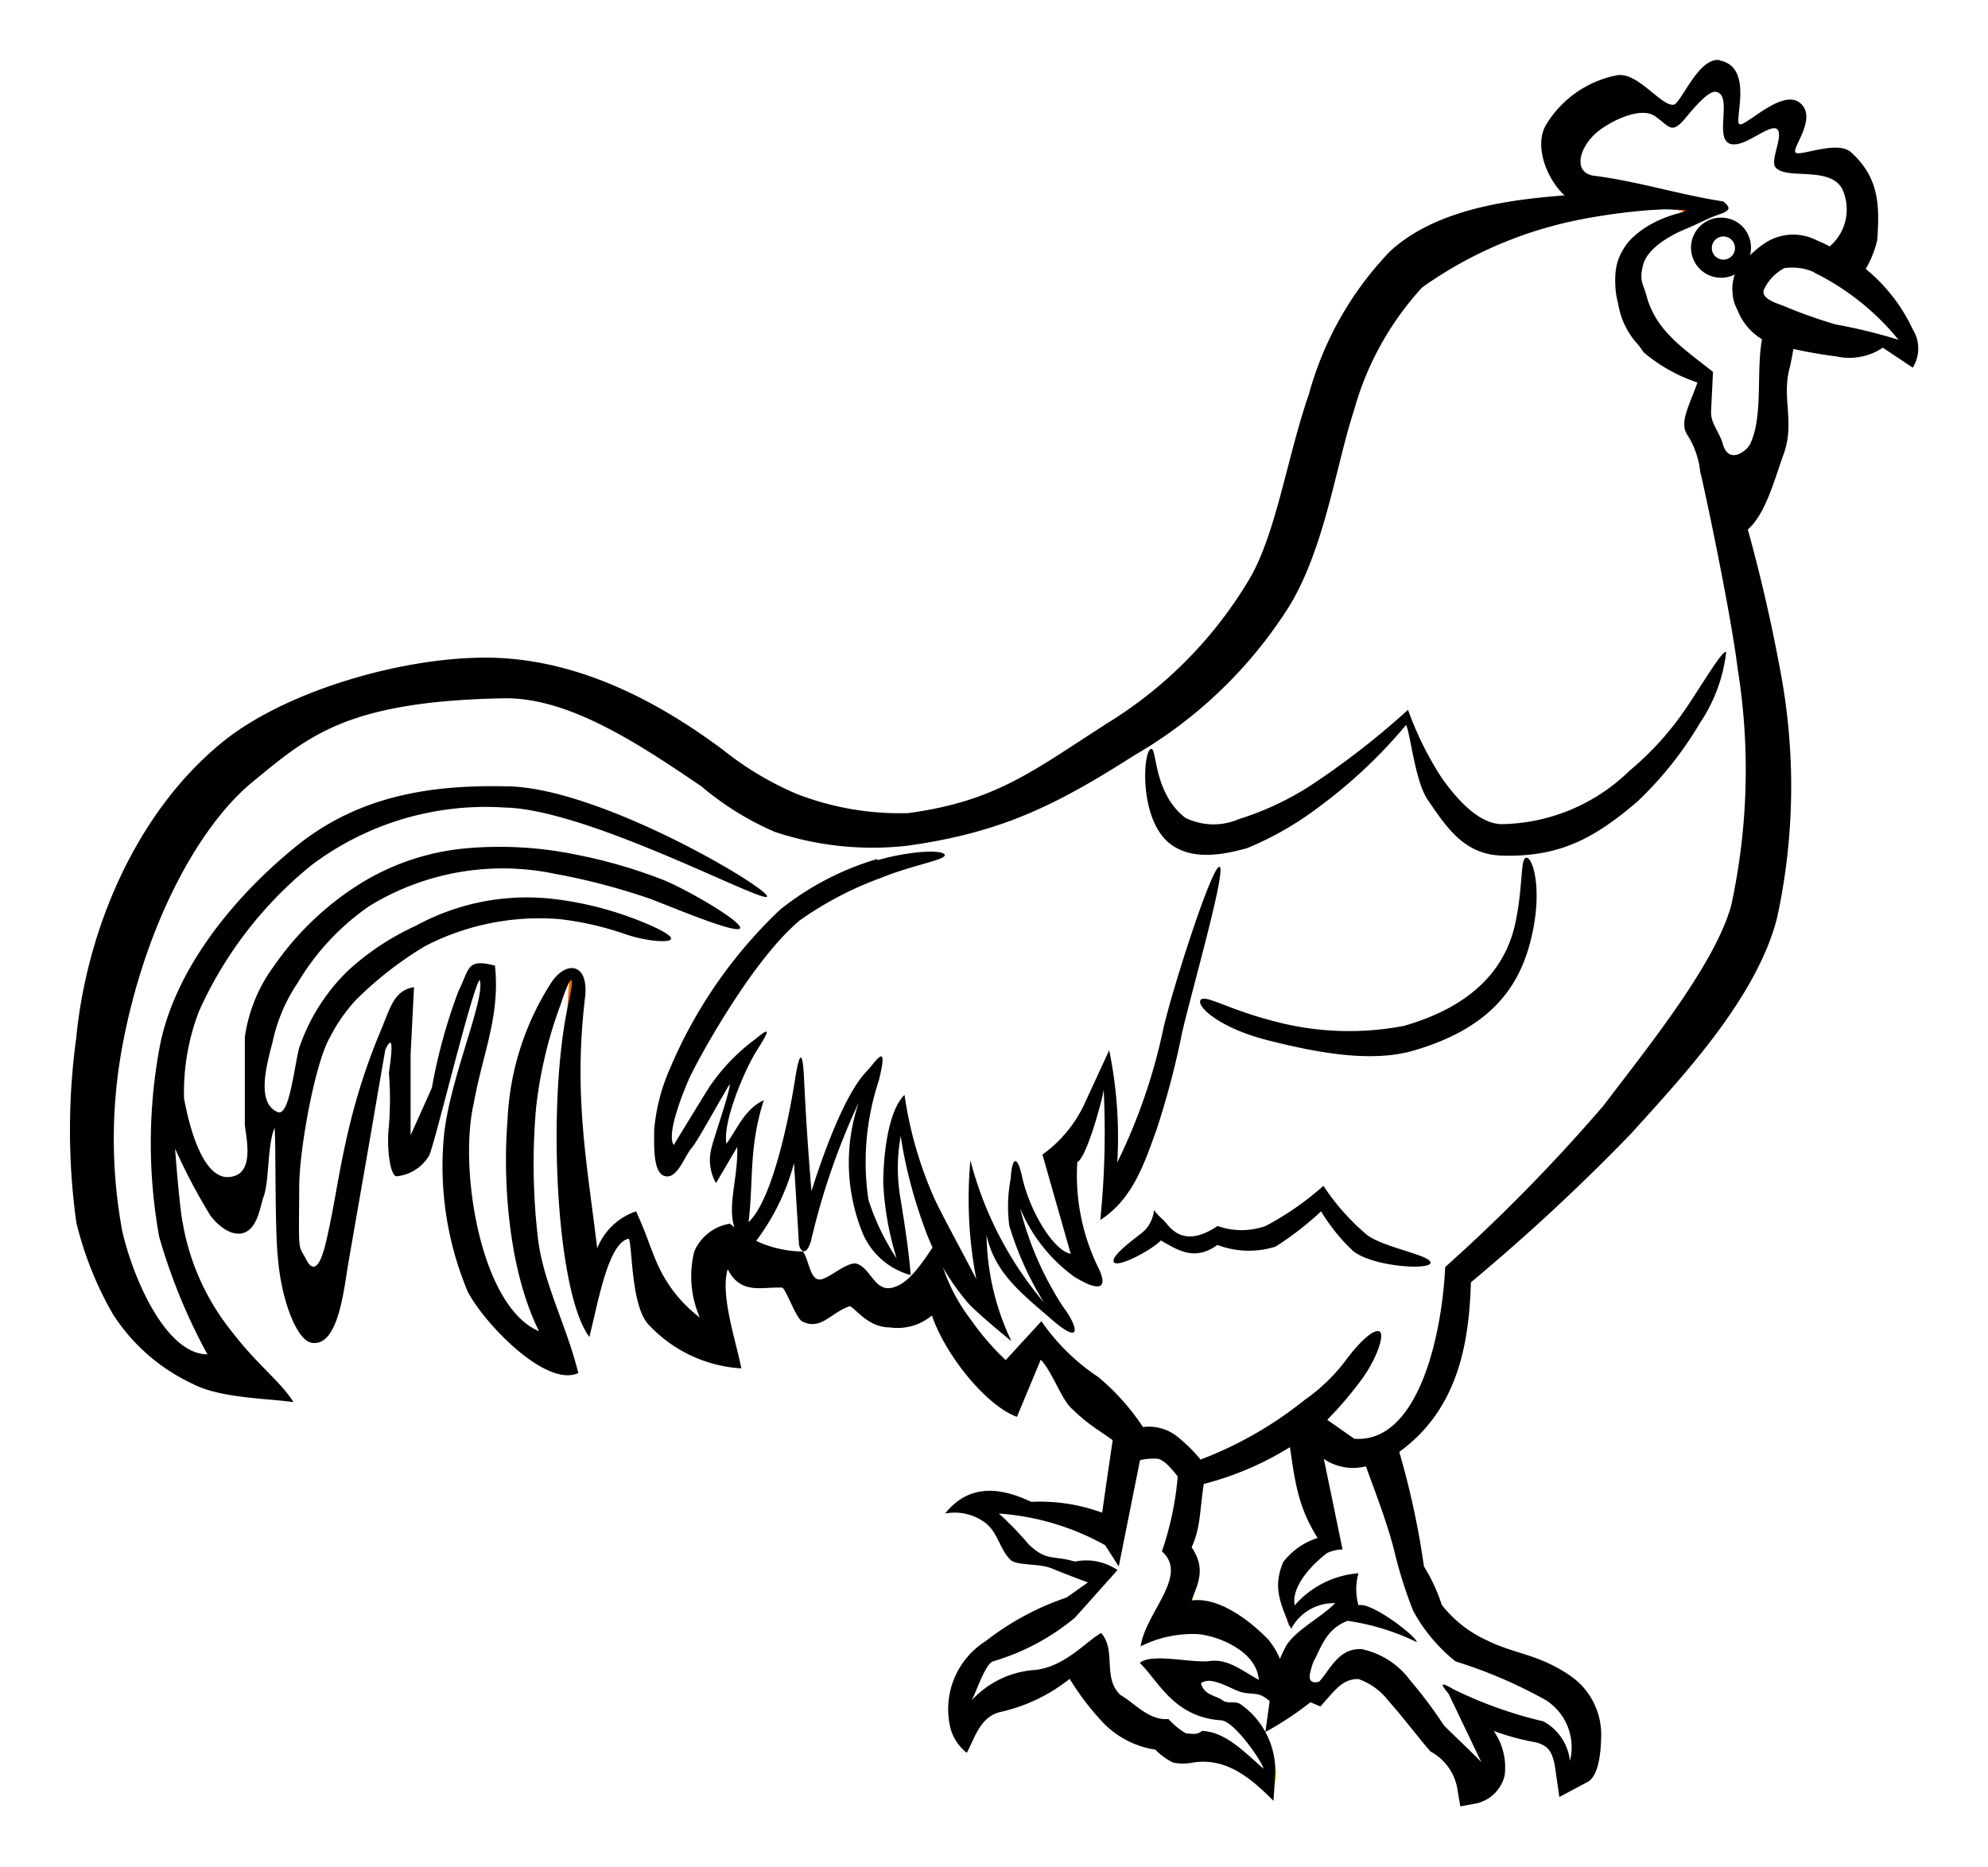 <svg id="svg2" xmlns="http://www.w3.org/2000/svg" xmlns:xlink="http://www.w3.org/1999/xlink" viewBox="0 0 93.54 87.87"><defs><style>.cls-1{fill:none;}.cls-10,.cls-2,.cls-3,.cls-4,.cls-6,.cls-8{fill:#fff;}.cls-2{stroke:red;}.cls-2,.cls-3,.cls-4,.cls-7,.cls-8{stroke-width:0.29px;}.cls-3{stroke:#cf0;}.cls-4,.cls-7{stroke:#f60;}.cls-5{fill:url(#pattern5955);}.cls-7{fill:url(#pattern5767);}.cls-8{stroke:#fc0;}.cls-10,.cls-9{stroke:#000;stroke-linecap:round;stroke-linejoin:round;}.cls-9{stroke-width:0.35px;}.cls-10{stroke-width:0.35px;}</style><pattern id="pattern5955" data-name="pattern5955" width="93.54" height="87.87" patternTransform="matrix(0.53, 0, 0, -0.55, 23.94, 604.67)" patternUnits="userSpaceOnUse" viewBox="0 0 93.54 87.87"><rect class="cls-1" width="93.54" height="87.87"/></pattern><pattern id="pattern5767" data-name="pattern5767" width="93.54" height="87.87" patternTransform="matrix(0.76, 0, 0, -0.79, 18.38, 640.27)" patternUnits="userSpaceOnUse" viewBox="0 0 93.54 87.87"><rect class="cls-1" width="93.54" height="87.87"/></pattern></defs><title>rooster-08</title><g id="layer2"><path id="path4241" class="cls-2" d="M61,67.5l1.47,5.13a2.91,2.91,0,0,0-1.95,1.45,4.91,4.91,0,0,0,.18,2.1,3.05,3.05,0,0,1,2.45-1.43l.12,1c-2.44,1.38-2.44,3-3.07,4.6l2-.85,1.63-1.45c2.41,1.48,3.8,3.81,5.55,5.85.45.19.79.12.77-.88l-.9-2.55L73,82l.65,2,.92-1.2a3.36,3.36,0,0,0-1-3.12,38.57,38.57,0,0,0-5.8-2.6c-1.51-2.63-2-5.9-3-8.88Z"/><path id="path4239" class="cls-3" d="M53.26,67.82l-.74,4.35a6.7,6.7,0,0,0-4-1.14,3,3,0,0,0-2.76-.1,5.35,5.35,0,0,1,2.61,2.23,19.68,19.68,0,0,1,3.26,1.27,8.58,8.58,0,0,1-2.44,2.19A8.89,8.89,0,0,0,46.37,78c-.8,1.21-1.42,2.4-.92,3.43,1.35-1,.37-1.8,5.27-3A9,9,0,0,0,55,81.68l2.33.67A5.23,5.23,0,0,1,59.77,84c.34-.4,0-1.39-.46-2.55a4.31,4.31,0,0,0-1.77-1.13c-.85,0-1.19-.69-1.59-1.27.52-.7,1-.56,1.56-.53l2.65,1.2c.21-.31-.12-1.32-.57-2.47-1.53-.83-3-1.45-4.06-.78a4,4,0,0,0,.17-3.61l.67-3.57C55.62,68.31,54.85,67.34,53.26,67.82Z"/><path id="path4227" d="M60.56,67.25c.34,1.94.33,3.39,1.44,5.12a3.3,3.3,0,0,0-1.62,1.13c-.52,1.23-.11,2,.37,3.15a2.26,2.26,0,0,1,2.07-1.21c-.7.71-1.81,1.22-2.3,2a6.68,6.68,0,0,0-.78,2.61l-.2,1.45a15,15,0,0,0,2.12-1.4l.47.2.34-.39c.51-.58.84-.91,1.45-.9a3,3,0,0,1,1.39,1c.74.83,1.33,1.64,2,2.41a2.46,2.46,0,0,1,1.28,1.87l.12.71.71-.13a1.76,1.76,0,0,0,1.38-1.34,3,3,0,0,0-.52-2.08,11.83,11.83,0,0,0,2,.54c.52.15.78.38.9,1.24l.19,1.33,1.33-.71c.51-.28.63-1.33.64-2.2a3.36,3.36,0,0,0-1.49-2.82c-1.47-1-2.6-1-3.88-1.64a5.67,5.67,0,0,1-2.13-1.67A8.24,8.24,0,0,0,67,73.71a38.37,38.37,0,0,0-1.39-6.14C64.45,68.17,62.44,67.93,60.56,67.25ZM64.27,69c.49,1.36,1,2.65,1.34,4a20.54,20.54,0,0,0,.88,2.79,7.74,7.74,0,0,0,2,2.39,22.12,22.12,0,0,1,4.26,1.83,2.63,2.63,0,0,1,1.12,2.85A2.42,2.42,0,0,0,72.62,81a19.87,19.87,0,0,1-4.25-1.52c-.72-.43-.51-.14-.21.22l1.54,3.22c-.28-.31-1.2-1.17-1.76-1.73a20.67,20.67,0,0,0-1.58-2.11,3.82,3.82,0,0,0-2.29-1.48h0c-1.09-.05-1.47.95-2,1.53,0,0-.55.19-.43-.38a3.54,3.54,0,0,1,.17-.58c.34-.58.55-1.51,1.6-1.9a11,11,0,0,1,3.25,1c0-.26-2.16-1.92-2.74-1.73a2.77,2.77,0,0,1,0-1.51,4.43,4.43,0,0,0-3,1.51c-.15-.75.55-1.71,1.52-2.46a1.82,1.82,0,0,1,.73-.17l-.88-4.26A2.45,2.45,0,0,0,64.27,69Z"/><path id="path4233" class="cls-4" d="M11.57,65c-2.34-.15-4-2-6.1-5.21C4.41,55.4,3.34,51.29,5.2,45.86c1-4.11,3.22-7.17,6.51-10.61a35.13,35.13,0,0,1,10-3.53,25.87,25.87,0,0,1,12.87,4.81,10.82,10.82,0,0,0,9.19,2.54c4-1.16,8-2.34,12.16-6.5,1.86-2.43,3.86-4.63,5-8.2s1.14-7.15,4.25-11l7.49-3.67c2.65-.2,5.37-.56,7.64,0l-3.68,2.12a4.58,4.58,0,0,0,1,4.1l2.55,1.84L80,20.26l2.55,8.91L83,42a32.84,32.84,0,0,1-6.22,10.33L68.56,60l-1,5.8c-.9,1-1.69,2.2-3.35,2.48l-3-1.4-5.1,2.5c-.83-2.24-2.33-1.76-3.65-2l-3.75-4.25-1.45,2.75-3.45-5.1q-1.5,1.81-4,0a2.06,2.06,0,0,1-2.75-.9c-1.17.47-2.21-.27-3.25-1.1-1.09,2.12-.25,3-.35,4.55-1.63-.91-2.2-1.75-3.65-5.6-1.31,0-1.76,1.91-2.2,2.8-.34-4.8-1.39-5.44-.65-14.75-.7-.17-1.91,4.79-2.25,7.35-1.12,3.92.47,7.17,1.35,10.6-1.53-.43-2.78-2.05-3.9-4.2-.61-1.17-1-3.21-.9-6.5L23,47.38l-.35-1.6c-.42-.61-.83,1.46-1.25,2.4-.76,2.11-1.19,5.2-2.3,6.25-.59-1-.24-4.51-.35-6.8a12.32,12.32,0,0,0-1.5,3.2l-2.2,11.05c-1.78-1.46-1.72-5.1-1.4-9.05l-1.75-.15c.08,1.61.25,3.3-.7,4.15-1.16-.75-2.42-3.26-3.45-4.8-.41,2,.16,6.14,1.15,8.7Z"/><path id="path5769" class="cls-5" d="M82.24,29.18c1.86,6.32.54,9.46.56,13.93-4.39,7.19-9,12.85-14,16.83l-1.27,5.87L64.7,68.43,61,67c-1.53.88-3,2-4.73,2.13a4.4,4.4,0,0,0-3.19-1.56l-4.38-4.45-1.49,2.68L43.7,60.44c-.78,1-1.47,2.05-3.89.07-1.93,2.11-2.12,0-2.83-.85-1.27.58-2.3-.48-3.39-1.13-1.12,1.6-.37,3.2.35,4.81-2.47-.16-3.51-2.71-4.31-5.66-1.57.92-1.59,2.09-2.12,3.18-.63-4.49-1.64-8.74-.29-14.49-.21-.94-.65-.41-1.06-.07a14.82,14.82,0,0,0-1.91,7.92,50.47,50.47,0,0,0,2.13,9.68,8.32,8.32,0,0,1-4.32-4.45A30.76,30.76,0,0,1,21.64,52l1.41-6.22-.71-.14L19.8,54h-1s0-5.69-.14-6.22a15.69,15.69,0,0,0-1.42,3.89L15.13,61.92l-1.41-1.13L13.58,53l-1.35-.63a9.18,9.18,0,0,1-.85,4.73c-1.47-.88-2.59-2.65-3.6-4.66-.37,2.7.34,4.72.63,7a15.08,15.08,0,0,0,3.27,5.78s-3.61-1.06-4.77-2.55A16,16,0,0,1,4,50.75c.57-4.84,2.37-10.69,4.81-13.22S14.93,33.37,20,32.22c4.54-1,9.17,1.15,13.44,3.75,2.48,1.52,5.22,3.21,8.13,3.18,4.41,0,12.23-5,12.23-5l.78,4c.48,1.18,1.22,2.06,3.75,1-1.66,2.77-2,5.09-2.55,7.5,2.56,1.55,6.63,3.92,13.51,1,3.24-3.23,2.44-6.52,2.33-8.06a6.81,6.81,0,0,0,3.61-1.13c1.81-.78,3.19-3.56,4.66-5.38Z"/><path id="path5771" class="cls-6" d="M47.27,38.24s-2.8,2.4-3.5,2.12-5,1.33-5.09,1.55a20.56,20.56,0,0,0-5.38,5.94,9.46,9.46,0,0,0-1.9,6.93l3.81-5.16a12,12,0,0,0-1.41,5.06l1.52-1.81c-.78,4.47-.36,4.93-.18,5.41a14.73,14.73,0,0,0,2.48-6.54L38,58.35c.77-2.56,1-5.21,3-7.6a13.38,13.38,0,0,0-.6,5.37,5,5,0,0,0,2.16,3.58l-.67-4.35.42-2.8a29.61,29.61,0,0,0,2.33,6.3l2,3A20.92,20.92,0,0,1,46,56.62l1.59,3.32A6.9,6.9,0,0,0,50,62l-2.34-4.42.22-1.76A9.6,9.6,0,0,0,49.57,59l1.8,1a16.68,16.68,0,0,1-1.48-5.2A28.19,28.19,0,0,0,52,50.64a30.3,30.3,0,0,1,.25,5.77l2-4.42,3-10.71.68-2.05A2.23,2.23,0,0,1,55,38.94a33.92,33.92,0,0,0-1.38-4.56Z"/><path id="path4169" d="M76.3,9c-.69,0-1.5.1-3,.22-2.68.22-5.85.73-7.89,2.6a15.66,15.66,0,0,0-3.83,6.75c-1,2.87-1.54,6.57-2.8,8.69A19.88,19.88,0,0,1,52.15,34c-3.59,2.3-5.27,3.69-9.4,4.26a13.32,13.32,0,0,1-5.33-.93A14.92,14.92,0,0,1,34,35.27c-2.69-2-6.19-4-10.2-4.29s-10,1.32-13.21,3.84c-4.26,3.39-6.53,9.08-7,14a31.92,31.92,0,0,0,0,8.7,16.27,16.27,0,0,0,1.73,4.33,8.94,8.94,0,0,0,3.75,3.27c1.33.69,3.59.68,4.74.86-.63-1-1.68-1.73-2.87-3.28a11.2,11.2,0,0,1-2.34-5.14c-.12-.5-.33-3-.36-3.51a27.62,27.62,0,0,0,1.64,3.12c.36.5,1.07,1.09,1.67.81s.7-1.26.85-1.66c.28-.77.17-2.42.52-3.25.07.75,0,4.88.17,6.27.17,1.84.87,3.76,1.6,3.85,1.26.16,1.49-2.58,1.73-3.93l.71-4.08c.34-1.92.66-3.86,1-5.78.54-1.17.16,1.07.17,1.09a15.83,15.83,0,0,1,0,2.48c-.12,1,.05,2.37.36,2.38a2,2,0,0,0,1.51-.94c.2-.19,2-7.78,2.4-8.31.3.87-1.45,4.73-1.69,7.44A15.26,15.26,0,0,0,22,60.76c.71,1.42,3.66,4.56,5.21,3.85-.55-2.25-1.69-4.32-1.91-6.44a30.13,30.13,0,0,1-.08-6,20.2,20.2,0,0,1,1.17-4.93c.4-1.26.74-1.74.34.06-1,4.61-.58,13.51,1,15.61.38-1.44.87-4.47,1.86-4.62.17.4.1,3.07.89,4a6.5,6.5,0,0,0,4.4,2.1c-.25-1.31-1-3.44-.64-4.67.62,1.23,1.61.82,2.58.87.25.27.64,1.45.94,1.6.89.42,1.33-.43,2.23-.73.31.16.88,1,1.86,1a2.53,2.53,0,0,0,2-.56c.63,1.87,2.57,4.26,4,4.77l1.12-2.69c.54.56,1,1.94,1.49,2.33,1.21,1.18,1.82,1.17,2.9,2.39.6-.21,1-.4,1.43-.12A2.71,2.71,0,0,1,55.89,70a14.51,14.51,0,0,0,5.48-2.35A8.64,8.64,0,0,0,64.74,69c3.71-1.94,4.37-5.38,4.47-8.66a95.81,95.81,0,0,0,7.54-7c2.18-2.43,5.9-6.3,6.87-10.17a29.17,29.17,0,0,0,.14-11.65A77.6,77.6,0,0,0,81.37,22c-.23-.58-.83-1.77-1-2.08a2.94,2.94,0,0,1,0-2.38L78,15.25A7.24,7.24,0,0,1,77,12.82c-.14-2,2.1-2.22,4.49-2.92A25.14,25.14,0,0,0,78,9.07C77.61,9,77.29,9,77,9Zm2.07.85a3.31,3.31,0,0,1,.94.11c-1.63.33-3.7,1.48-3.24,3.71a7.16,7.16,0,0,0,1.28,2.92A7.68,7.68,0,0,0,79.87,18c-.42,1.17-.87,1.91-.46,2.49A4,4,0,0,1,80,22.21c.09.27,1.42,6.48,1.76,9.25a30,30,0,0,1-.3,11.13c-.73,2.72-3.87,6.62-6,9.42A80.29,80.29,0,0,1,68,59.62c-.17,3.46-1.35,8.31-4.28,8.08l-1.27-.89a17.28,17.28,0,0,0,1.69-2c.64-.9,1.06-2.08.74-2.17s-1.06.68-1.61,1.44a8.63,8.63,0,0,1-1.89,1.8,18,18,0,0,1-4.89,2.8,7.21,7.21,0,0,0-1-1,2.16,2.16,0,0,0-1.71-.53,10.85,10.85,0,0,0-2.1-2.35A9.91,9.91,0,0,1,49,62.17L47.32,64a12.12,12.12,0,0,1-1.63-1.89,8.47,8.47,0,0,1-1.63-3.68c-.67,1-1.29,2-2.11,2.17s-1-1-1.7-1.15c-.57,0-1.37.85-1.76.75s-.43-.91-.71-1.31a5.24,5.24,0,0,1-3.43-1.31,2.21,2.21,0,0,0-1.68,1.3A4.83,4.83,0,0,0,32.93,62a6.46,6.46,0,0,1-2-2.53c-.36-.81-.43-1.2-1-2.47a3,3,0,0,0-1.83,1.74c-.49-4.07-1.12-7.22-.57-11.82.18-1.59-.87-1.75-1.58-.7a13,13,0,0,0-2.07,6.49c-.22,2.69,0,6.94,1.48,9.93-2.73-1.14-3.79-7.58-3.07-10.72.42-2.34,1.25-4.09,1-6.48-1.35-.36-1.19.15-1.72,1.2a25.93,25.93,0,0,0-1.25,4.55l-1,2.23,0-3.8.16-3.17c-.91.15-1.1.91-1.52,1.94A29.13,29.13,0,0,0,16.44,53c-.53,2.18-.7,3.8-1.13,5.56-.2.81-.51,1.47-.9.71s-.35-.14-.33-3.45c0-1.69.73-5.77,1.44-7a7.83,7.83,0,0,1,1.21-1.75A17,17,0,0,1,20,44.52a11.72,11.72,0,0,1,6.33-1.27,14.4,14.4,0,0,1,3.1.71c1,.34,2.06.41,2.14.23s-.78-.61-1.84-1a15.8,15.8,0,0,0-3.7-.89,10.89,10.89,0,0,0-6.46,1.26,12.25,12.25,0,0,0-3.18,2.1,9.17,9.17,0,0,0-2.32,3.67c-.26,1.08-.47,3.21-1,3-1-.41-.56-2.11-.25-3.27A7.85,7.85,0,0,1,14,46.26a11.58,11.58,0,0,1,3.37-3.62,12,12,0,0,1,8.75-1.52,30.83,30.83,0,0,1,4.49,1.18c1.05.4,4.06,1.67,4.21,1.38s-2.58-1.88-3.7-2.31a23.91,23.91,0,0,0-4.09-1.17,17.77,17.77,0,0,0-5-.29A11.36,11.36,0,0,0,17,41.55a13.87,13.87,0,0,0-4.12,3.92,7.33,7.33,0,0,0-1.36,3.34l0,4.08c0,.39.47,2.06-.42,2.42-1.65.66-2.32-3-2.44-3.62a10.58,10.58,0,0,1,.71-4.12,18.65,18.65,0,0,1,5.3-6.87A13.62,13.62,0,0,1,23.75,38c3.91.07,12.17,4.53,12.34,4.19S28.17,37,23.78,37c-3.22-.06-6.79.32-9.89,2.86-3.25,2.65-5.8,6.11-6.4,9.53a24.75,24.75,0,0,0,0,8.81,27.09,27.09,0,0,0,2.27,5.53c-1.85,0-3.4-3.25-4-5.76a23.85,23.85,0,0,1,0-8.76c1.05-5.62,3.55-10.31,6.14-12.43S16.28,33,23.67,32.86C26.74,32.79,30.05,35,33,37a13.75,13.75,0,0,0,3.47,2.15,14.59,14.59,0,0,0,6.19.65c4.42-.61,7-1.89,10.7-4.25a21.15,21.15,0,0,0,7.35-7.1c1.65-2.78,2.16-6.6,3-9.14a14.11,14.11,0,0,1,3.21-5.79,19.24,19.24,0,0,1,7.49-3.2A28.22,28.22,0,0,1,78.37,9.84Z"/><path id="path4195" d="M79.37,33.27a14.12,14.12,0,0,1-2.7,3,8.79,8.79,0,0,1-6,2.51c-1,0-2-1-2.83-2.17a15.48,15.48,0,0,1-1.59-3.21A37.48,37.48,0,0,1,61.61,37a13.8,13.8,0,0,1-3.31,1.54,3,3,0,0,1-2.53-.06c-1.58-1.22-1.3-3.48-1.65-3.22s-.5,3.32.93,4.44c1,.77,2.38.56,3.63.21a15.13,15.13,0,0,0,3.38-1.94,23.39,23.39,0,0,0,4.1-3.86c.21.46.42,2.61,1,3.5.88,1.28,1.7,2.59,3.49,2.65,2.84.09,4.47-.91,6.38-2.53A17.06,17.06,0,0,0,80,34a7.46,7.46,0,0,0,1.22-3.31C81.08,30.54,80.22,32,79.37,33.27Z"/><path id="path4197" d="M41.28,40.42a13.35,13.35,0,0,0-4.57,2.38,22.14,22.14,0,0,0-5.19,7.49,9,9,0,0,0-.74,2.88c0,.66-.06,1.9.42,2.14.64.3,1-.91,1.35-1.3.23-.23,1.52-2.6,1.79-3,0,.4-.77,2.58-.86,3a2.18,2.18,0,0,0,.21,1.66l1-1.7c.05,2-.89,3.58.58,4.81a10.59,10.59,0,0,0,2.09-4.05l.23,3.76c0,.29.31.76.57-.1a33,33,0,0,1,2.25-6.52,8.79,8.79,0,0,0,.21,6.23A3.44,3.44,0,0,0,42.85,60c-.08-1-.22-2-.47-3.54a8.4,8.4,0,0,1,0-3,22,22,0,0,0,1.07,4.17,11.28,11.28,0,0,0,2.14,3.73c.57.59,2,1.75,2,1.75a11.93,11.93,0,0,1-1.17-5c.38,1.8,1.66,2.76,3.09,4s1.21.31.51-.62A15.1,15.1,0,0,1,48,56.86a7.6,7.6,0,0,0,2.55,3.22c1.73,1.05,1.34,0,1.14-.4a9.89,9.89,0,0,1-1-5c.46-.2,1.26-3.25,1.24-3.42a40.77,40.77,0,0,1-.16,6.15c1.55-1,2.09-2.72,2.64-4.23a38.78,38.78,0,0,0,1.21-4.59c.43-1.87,2.11-7.73,1.76-7.8s-2.18,5.63-2.63,7.56a26.9,26.9,0,0,1-2.18,6.35,20.26,20.26,0,0,0-.38-5.28L51,52a6.13,6.13,0,0,1-1.95,2.33L50.38,59c-.87-.17-2-2.18-2.3-3.69-.26-1.1-.48-.7-.52.13a6.91,6.91,0,0,0-.07,2.24,15.25,15.25,0,0,0,1.63,3.61,16.89,16.89,0,0,1-3.46-6.69,19.89,19.89,0,0,0,.28,5.6c-.32-.66-1.7-3.17-2-3.86a18.38,18.38,0,0,1-1.38-4.82c-.73.7-1,2.67-1,4.19a14.36,14.36,0,0,0,.63,3.51,11.2,11.2,0,0,1-1.33-2.77,12.18,12.18,0,0,1,.49-5.6c.5-2-.18-.84-.57-.44-1.09,1.12-2.15,4.22-2.6,5.64-.14-1.76-.24-3.06-.35-5.33-.08-1.7-.29-.76-.41,0-.35,2.26-1.14,5.81-2.2,6.79.24-1.91,0-3.51.72-5.74-.9.42-1.23,1.32-1.76,2.05-.19-1,.85-3.5,1.48-4.47.85-1.33.23-.71-.35-.28a9.31,9.31,0,0,0-1.88,2c-.08.1-1.67,2.71-1.73,2.81-.39-.56.61-2.86.71-3.09.18-.45,2.83-5.48,5.22-7.48a16.26,16.26,0,0,1,3.82-2c1.52-.62,3.09-.85,3-1.09s-1.57-.2-3.17.26Z"/><path id="path4199" d="M71.82,40.36c-.3,0-.14,1.35-.53,3.12s-1.64,3.76-5.22,4.79a13.65,13.65,0,0,1-6.1-.21c-2.2-.56-3.28-1.29-3.48-1s.87,1.31,3.16,1.89,4.82,1.06,6.81.5c4-1.14,5.17-3.36,5.64-5.53S72.11,40.34,71.82,40.36Z"/><path id="path4201" d="M62.27,55.8a13.75,13.75,0,0,1-2.72,1.89,3.37,3.37,0,0,1-2.26,0c-.92.61-1.73.73-2.38-.09-.2-.24-.44-.41-.61-.66a1.67,1.67,0,0,1-.42.94c-.28.27-1.59,1.15-1.48,1.49s1.76-.52,2.22-1c.78.44,1.58,1,2.66.21a4.17,4.17,0,0,0,2.74.08A14.69,14.69,0,0,0,62.16,57a8.73,8.73,0,0,0,1.51,1.87c.93.74,3.62.91,3.64.55s-2.24-.72-3-1.32A10.7,10.7,0,0,1,62.27,55.8Z"/><path id="path4235" class="cls-4" d="M79.94,9.83A19.29,19.29,0,0,0,74.69,9c-.84-.1-1.33-.83-1.6-1.95-.35-.67,2.23-2.7,3.55-2.5a6.31,6.31,0,0,1,1.8,1c.7-.05,1.28-1.11,1.9-1.85.37-.29.73-.7,1.1.3l.15,2.35c1.08-.45,2.5-1.2,2.8-1l-.5,2.25L87,7.73a3.5,3.5,0,0,1,.6,2.9,1.49,1.49,0,0,1-1.25,1.75l-2.55-.6c-1.43.73-2,1.58-1.4,2.6l1.45,1.55-.75,5.95c-.48.62-.57,1.94-1.55,1.65-.86-.66-1.18-2.42-1.7-3.75l.35-2c-.95-.62-1.9-.8-2.85-2a4.64,4.64,0,0,1-.8-2.75,3.57,3.57,0,0,1,1-1.85Z"/><path id="path4235-2" class="cls-7" d="M79.92,10a19.54,19.54,0,0,0-5.24-.86c-.84-.09-1.33-.82-1.6-1.95-.36-.67,2.22-2.7,3.55-2.5a6.31,6.31,0,0,1,1.8.95c.7,0,1.28-1.11,1.9-1.85.36-.28.73-.69,1.1.3l.15,2.35c1.08-.45,2.5-1.2,2.8-1l-.5,2.25L87,7.85a3.55,3.55,0,0,1,.6,2.9,1.49,1.49,0,0,1-1.25,1.75l-2.55-.6c-1.43.74-2,1.58-1.4,2.6l1.45,1.55L83.13,22c-.48.62-.57,1.95-1.55,1.65-.87-.66-1.18-2.42-1.7-3.75l.35-2c-1-.61-1.9-.8-2.85-2a4.55,4.55,0,0,1-.8-2.75,3.5,3.5,0,0,1,1-1.85Z"/><path id="path4211" d="M80.93,2.83c-1-.17-1.81,2-2.18,2.1C78.13,5,77,3.28,76,3.56a5,5,0,0,0-3.24,2.29c-.76,1.22.39,3.53,1.77,3.88,1.13.33,3.66,0,4.81.17-.7.33-2.68,1-2.92,1.84a3.33,3.33,0,0,0-.29,2.51c.29,1.83,1.7,2.93,3.82,3.69-.08.56-.56,1.46-.6,2a22,22,0,0,1,.87,2.54c.28,1.35.4,2.83,1,2.84,1.61,0,2.16-2.47,2.7-3.94s-.08-2.59.27-4c.21-.85.23-1.45.51-2.27-.6-.21-1.15-.33-1.92-.64s1-2,1.49-2A12,12,0,0,1,87,13.67a4.92,4.92,0,0,0,1.33-2.38c.11-1.6.1-2.92-1.23-4.12-.66-.6-2.45.23-2.62,0s1.06-1.64.21-2.33-2.59,1.17-2.85,1,.7-2.71-.95-3Zm-.21,1.49c.92.11-.25,2.55.91,2.47.62,0,1.71-1,2-.7s-.35,1.46-.09,1.78c.49.61,2.53-.07,3.13,1A2.29,2.29,0,0,1,86,11.67a2.41,2.41,0,0,0-3-.2,3.46,3.46,0,0,0-1.44,2,1.62,1.62,0,0,0,1.5,1.91c-.55,1.53,0,4.07-.72,5.53-.17.33-1,.95-1.27,0-.14-.53-.59-1-.56-1.55l.09-1.86c-1.38-1.1-2.6-1.87-3.09-3.44-.18-.74-.39-.76-.21-1.55s1.19-1.39,2-1.73c.64-.26,1-.49,1.59-.69s.51-.34.2-.61c-2.08-.32-3.87-.91-6-1.2C74,8.2,74.25,7,75.12,6.24c.64-.54,2.07-1.24,2.74-.78s.77.88,1.39.16C79.5,5.33,80.33,4.27,80.72,4.32Z"/><path id="path4237" class="cls-8" d="M83.06,12.24a2.44,2.44,0,0,1,2.68-.18c1.64,1.21,3.54,2.25,4.1,4.17l-.24.32-1-.56c-3,.71-4.38-.68-6.15-1.56A2.29,2.29,0,0,1,83.06,12.24Z"/><path id="path4216" d="M83.33,11.39a4.16,4.16,0,0,0-1.55,1.19,2,2,0,0,0-.08,1.85,2.74,2.74,0,0,0,1.51,1.69,21,21,0,0,0,3.19.65,2.82,2.82,0,0,0,2.19-.41L90,17.3a1.7,1.7,0,0,0,0-1.8,8.06,8.06,0,0,0-4-3.95,3.49,3.49,0,0,0-1.72-.43A2.59,2.59,0,0,0,83.33,11.39Zm2,1.42a11.91,11.91,0,0,1,4,3.18,24.61,24.61,0,0,0-2.94-.72,21.76,21.76,0,0,1-2.5-.89c-.21-.08-1.07-.32-.89-.76a2.22,2.22,0,0,1,.95-1A2.51,2.51,0,0,1,85.36,12.81Z"/><path id="path4220" class="cls-9" d="M81.85,12.54a1.24,1.24,0,1,1,0-1.77,1.26,1.26,0,0,1,0,1.77Z"/><path id="path4225" d="M52.42,67.33c-.19,1.28-.38,2.57-.56,3.85a8.51,8.51,0,0,0-3.34-.51c-1.35-.64-2.88-.92-4.05.55a2.39,2.39,0,0,1,1.75.34c.74.45.79,1.34,1.34,1.85.3.27,1.34.15,1.92.39s1.37.54,1.71.66l-1,.71a12.9,12.9,0,0,0-3.82,2.06,3.78,3.78,0,0,0-1.63,4.16,2.21,2.21,0,0,0,.75,1.09c.4-.76.65-1.73,1.62-1.93A8.06,8.06,0,0,0,50.33,79a12.79,12.79,0,0,0,1.46,1.94,4.32,4.32,0,0,0,2.57,1.39,3,3,0,0,0,.84.61,2.35,2.35,0,0,0,.92,0c1.56-.25,2.71.7,3.8,1.8l.08-1.2a3.83,3.83,0,0,0-1.59-3.32c-.3-.23-.6,0-.9-.22s-.86-.23-1-.79c.47-.39,1.46.31,1.92.42s.73,0,1.11.26l.88.66.06-1a3.43,3.43,0,0,0-.87-2.47c-1-1-2.36-1.93-3.54-1.77.27-.76.7-1.47,0-2.5.48-1.08.34-1.76.66-3.52-.69-1.1-1.39-1.94-2.12-2.06a9.91,9.91,0,0,0-2.18.08Zm3,2.08A14.47,14.47,0,0,1,54.67,73c1.29,1.14-.77,2.87-1,4.47a5.45,5.45,0,0,1,2.56-.58c.8,0,2.89.69,3,2.16-.85-.48-1.47-1-2.31-.89s-2.74-.39-3.29.09c.88.85,1.59,2.54,3.81,2.7.65,0,2.06,2.13,2,2.27-.91-.8-1.79-1.73-2.88-1.77-.25.22-.55.11-.75.12a3.43,3.43,0,0,1-.83-.68c-.93.08-1.6-.76-2.26-1.13-.86-.81-.18-2.1-.91-2.92-.74.43-1.72,1.59-3.1,1.74a4.45,4.45,0,0,0-3,1.44c.18-.27.62-1.68,1-1.84a10.77,10.77,0,0,0,3.87-2.06l2-2.24a2.62,2.62,0,0,0-2-.4c-1.07-.31-1.31,0-2.16-.79A15.94,15.94,0,0,0,47,71.22a12,12,0,0,1,5,1.49l.64,1,1-5a2.79,2.79,0,0,1,.79-.07c.21,0,.53.24,1,.86Z"/><path id="path4220-6" class="cls-10" d="M81.59,12.19a.72.72,0,0,1-1,0,.72.72,0,1,1,1,0Z"/></g></svg>